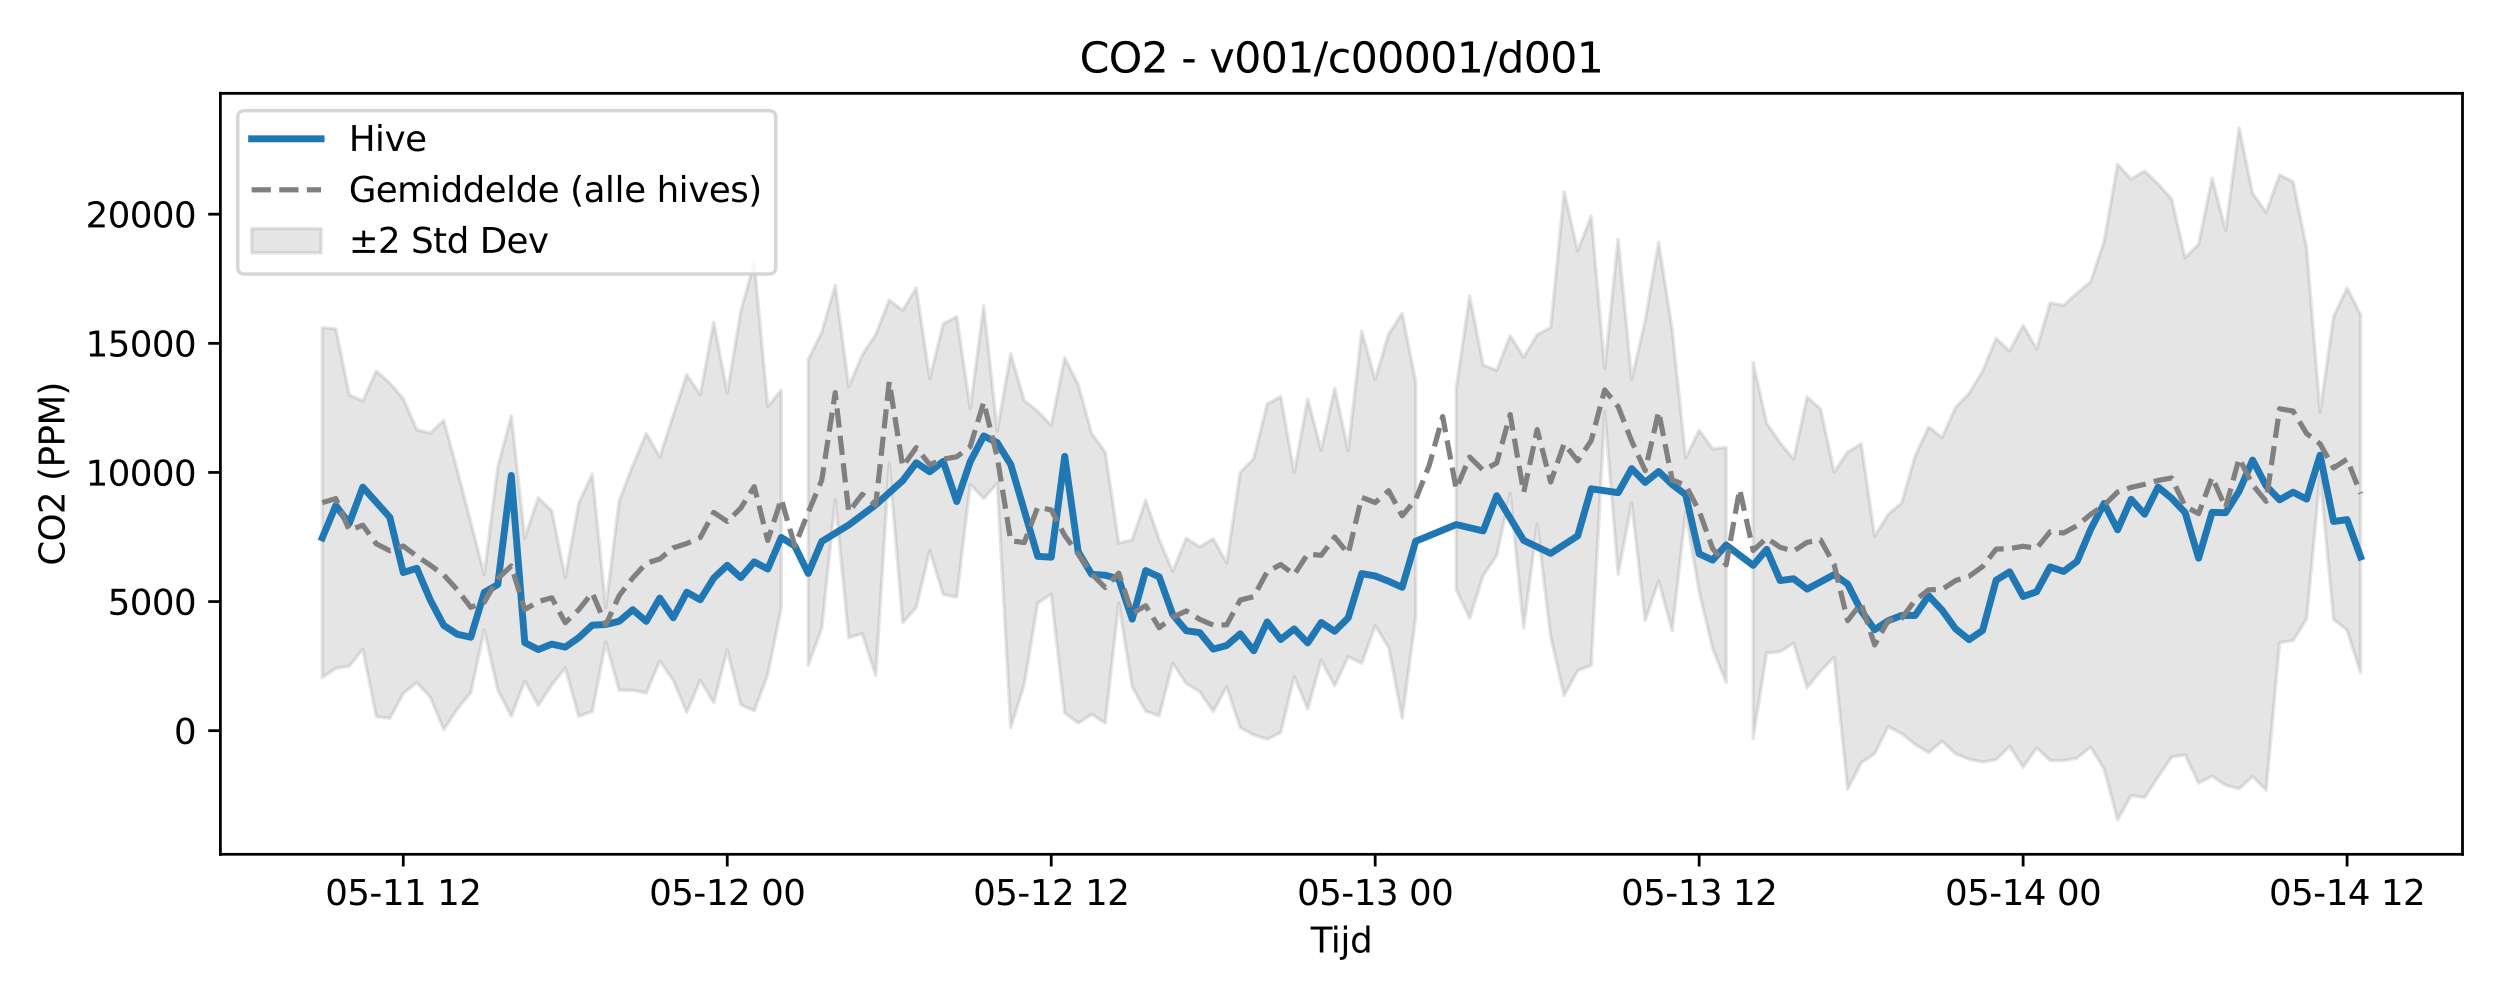 <?xml version="1.0" encoding="utf-8" standalone="no"?>
<!DOCTYPE svg PUBLIC "-//W3C//DTD SVG 1.1//EN"
  "http://www.w3.org/Graphics/SVG/1.1/DTD/svg11.dtd">
<svg xmlns:xlink="http://www.w3.org/1999/xlink" width="720pt" height="288pt" viewBox="0 0 720 288" xmlns="http://www.w3.org/2000/svg" version="1.1">
 <defs>
  <style type="text/css">*{stroke-linejoin: round; stroke-linecap: butt}</style>
 </defs>
 <g id="figure_1">
  <g id="patch_1">
   <path d="M 0 288 
L 720 288 
L 720 0 
L 0 0 
z
" style="fill: #ffffff"/>
  </g>
  <g id="axes_1">
   <g id="patch_2">
    <path d="M 63.47 246.04 
L 709.2 246.04 
L 709.2 26.88 
L 63.47 26.88 
z
" style="fill: #ffffff"/>
   </g>
   <g id="FillBetweenPolyCollection_1">
    <path d="M 92.821 94.398 
L 92.821 195.124 
L 96.709 192.485 
L 100.597 191.838 
L 104.484 187.003 
L 108.372 206.386 
L 112.259 206.867 
L 116.147 199.708 
L 120.035 196.599 
L 123.922 200.823 
L 127.81 210.127 
L 131.697 204.226 
L 135.585 199.447 
L 139.473 181.425 
L 143.36 198.705 
L 147.248 206.249 
L 151.135 196.136 
L 155.023 203.177 
L 158.911 197.239 
L 162.798 192.369 
L 166.686 206.307 
L 170.573 204.865 
L 174.461 184.966 
L 178.349 198.825 
L 182.236 198.812 
L 186.124 199.604 
L 190.011 190.355 
L 193.899 195.928 
L 197.787 205.163 
L 201.674 195.886 
L 205.562 202.408 
L 209.449 187.176 
L 213.337 202.953 
L 217.224 204.689 
L 221.112 194.249 
L 225 175.053 
L 225 112.385 
L 225 112.385 
L 221.112 117.046 
L 217.224 75.631 
L 213.337 89.705 
L 209.449 113.163 
L 205.562 92.765 
L 201.674 113.697 
L 197.787 107.913 
L 193.899 119.629 
L 190.011 131.598 
L 186.124 124.802 
L 182.236 134.067 
L 178.349 144.178 
L 174.461 174.982 
L 170.573 136.567 
L 166.686 144.871 
L 162.798 166.318 
L 158.911 147.085 
L 155.023 143.345 
L 151.135 154.961 
L 147.248 119.763 
L 143.36 134.586 
L 139.473 165.44 
L 135.585 150.379 
L 131.697 135.476 
L 127.81 121.095 
L 123.922 124.705 
L 120.035 123.759 
L 116.147 114.822 
L 112.259 110.321 
L 108.372 106.871 
L 104.484 115.493 
L 100.597 113.694 
L 96.709 94.701 
L 92.821 94.398 
z
" clip-path="url(#p8b71bc2305)" style="fill: #808080; fill-opacity: 0.2; stroke: #808080; stroke-opacity: 0.2"/>
    <path d="M 232.775 103.587 
L 232.775 191.597 
L 236.662 180.949 
L 240.55 143.983 
L 244.438 183.636 
L 248.325 182.509 
L 252.213 194.504 
L 256.1 133.408 
L 259.988 179.35 
L 263.876 174.935 
L 267.763 158.577 
L 271.651 171.244 
L 275.538 171.903 
L 279.426 139.53 
L 283.314 143.565 
L 287.201 139.207 
L 291.089 209.553 
L 294.976 197.178 
L 298.864 173.716 
L 302.752 171.153 
L 306.639 205.38 
L 310.527 208.232 
L 314.414 205.759 
L 318.302 208.24 
L 322.19 173.635 
L 326.077 197.842 
L 329.965 204.802 
L 333.852 206.156 
L 337.74 190.996 
L 341.628 196.858 
L 345.515 199.207 
L 349.403 204.896 
L 353.29 197.784 
L 357.178 209.589 
L 361.066 211.627 
L 364.953 212.917 
L 368.841 210.981 
L 372.728 194.869 
L 376.616 204.198 
L 380.504 190.209 
L 384.391 197.51 
L 388.279 189.126 
L 392.166 191.036 
L 396.054 180.204 
L 399.942 186.49 
L 403.829 206.837 
L 407.717 177.82 
L 407.717 109.927 
L 407.717 109.927 
L 403.829 90.245 
L 399.942 96.182 
L 396.054 109.248 
L 392.166 95.427 
L 388.279 129.789 
L 384.391 111.838 
L 380.504 129.656 
L 376.616 114.921 
L 372.728 136.124 
L 368.841 114.187 
L 364.953 116.368 
L 361.066 132.048 
L 357.178 136.055 
L 353.29 162.131 
L 349.403 155.163 
L 345.515 157.53 
L 341.628 155.027 
L 337.74 164.528 
L 333.852 155.414 
L 329.965 144.082 
L 326.077 155.44 
L 322.19 156.465 
L 318.302 130.161 
L 314.414 124.88 
L 310.527 110.797 
L 306.639 103.056 
L 302.752 122.542 
L 298.864 118.422 
L 294.976 115.365 
L 291.089 101.904 
L 287.201 124.103 
L 283.314 88.108 
L 279.426 117.656 
L 275.538 91.202 
L 271.651 93.223 
L 267.763 109.048 
L 263.876 82.902 
L 259.988 89.348 
L 256.1 86.447 
L 252.213 96.32 
L 248.325 102.223 
L 244.438 111.333 
L 240.55 82.209 
L 236.662 95.669 
L 232.775 103.587 
z
" clip-path="url(#p8b71bc2305)" style="fill: #808080; fill-opacity: 0.2; stroke: #808080; stroke-opacity: 0.2"/>
    <path d="M 419.38 111.864 
L 419.38 169.806 
L 423.267 178.027 
L 427.155 165.744 
L 431.042 160.019 
L 434.93 142.09 
L 438.818 180.859 
L 442.705 151.033 
L 446.593 183.332 
L 450.48 200.302 
L 454.368 193.161 
L 458.256 191.623 
L 462.143 118.525 
L 466.031 165.359 
L 469.918 144.841 
L 473.806 178.668 
L 477.694 167.303 
L 481.581 181.635 
L 485.469 147.537 
L 489.356 170.407 
L 493.244 186.733 
L 497.132 196.527 
L 497.132 128.851 
L 497.132 128.851 
L 493.244 129.265 
L 489.356 123.931 
L 485.469 131.878 
L 481.581 94.839 
L 477.694 69.819 
L 473.806 92.356 
L 469.918 109.223 
L 466.031 68.884 
L 462.143 106.072 
L 458.256 62.228 
L 454.368 72.271 
L 450.48 55.215 
L 446.593 94.325 
L 442.705 96.415 
L 438.818 102.827 
L 434.93 96.689 
L 431.042 106.677 
L 427.155 105.142 
L 423.267 85.199 
L 419.38 111.864 
z
" clip-path="url(#p8b71bc2305)" style="fill: #808080; fill-opacity: 0.2; stroke: #808080; stroke-opacity: 0.2"/>
    <path d="M 504.907 104.383 
L 504.907 212.656 
L 508.794 188.049 
L 512.682 187.685 
L 516.57 185.217 
L 520.457 198.044 
L 524.345 193.235 
L 528.232 189.282 
L 532.12 227.266 
L 536.008 219.684 
L 539.895 217.076 
L 543.783 209.292 
L 547.67 211.278 
L 551.558 214.384 
L 555.446 216.736 
L 559.333 213.487 
L 563.221 217.083 
L 567.108 218.66 
L 570.996 219.46 
L 574.883 218.814 
L 578.771 214.939 
L 582.659 220.939 
L 586.546 215.352 
L 590.434 219.013 
L 594.321 219.059 
L 598.209 218.35 
L 602.097 215.161 
L 605.984 221.475 
L 609.872 236.078 
L 613.759 229.133 
L 617.647 229.706 
L 621.535 223.742 
L 625.422 218.043 
L 629.31 217.397 
L 633.197 225.526 
L 637.085 223.517 
L 640.973 226.12 
L 644.86 227.158 
L 648.748 223.594 
L 652.635 227.576 
L 656.523 185.09 
L 660.411 184.467 
L 664.298 178.293 
L 668.186 137.012 
L 672.073 178.361 
L 675.961 181.509 
L 679.849 193.728 
L 679.849 90.585 
L 679.849 90.585 
L 675.961 82.959 
L 672.073 91.192 
L 668.186 118.678 
L 664.298 71.406 
L 660.411 52.335 
L 656.523 50.377 
L 652.635 61.164 
L 648.748 55.64 
L 644.86 36.842 
L 640.973 66.322 
L 637.085 51.34 
L 633.197 70.344 
L 629.31 74.234 
L 625.422 57.268 
L 621.535 52.98 
L 617.647 49.263 
L 613.759 51.594 
L 609.872 47.324 
L 605.984 69.548 
L 602.097 81.141 
L 598.209 84.409 
L 594.321 87.928 
L 590.434 87.264 
L 586.546 100.49 
L 582.659 93.708 
L 578.771 101.071 
L 574.883 97.478 
L 570.996 106.847 
L 567.108 113.264 
L 563.221 117.311 
L 559.333 125.979 
L 555.446 122.998 
L 551.558 131.345 
L 547.67 144.875 
L 543.783 148.188 
L 539.895 154.405 
L 536.008 127.802 
L 532.12 130.206 
L 528.232 135.933 
L 524.345 117.795 
L 520.457 114.318 
L 516.57 132.203 
L 512.682 127.566 
L 508.794 121.874 
L 504.907 104.383 
z
" clip-path="url(#p8b71bc2305)" style="fill: #808080; fill-opacity: 0.2; stroke: #808080; stroke-opacity: 0.2"/>
   </g>
   <g id="matplotlib.axis_1">
    <g id="xtick_1">
     <g id="line2d_1">
      <defs>
       <path id="mce73923417" d="M 0 0 
L 0 3.5 
" style="stroke: #000000; stroke-width: 0.8"/>
      </defs>
      <g>
       <use xlink:href="#mce73923417" x="116.147" y="246.04" style="stroke: #000000; stroke-width: 0.8"/>
      </g>
     </g>
     <g id="text_1">
      <!-- 05-11 12 -->
      <g transform="translate(93.666 260.638) scale(0.1 -0.1)">
       <defs>
        <path id="DejaVuSans-30" d="M 2034 4250 
Q 1547 4250 1301 3770 
Q 1056 3291 1056 2328 
Q 1056 1369 1301 889 
Q 1547 409 2034 409 
Q 2525 409 2770 889 
Q 3016 1369 3016 2328 
Q 3016 3291 2770 3770 
Q 2525 4250 2034 4250 
z
M 2034 4750 
Q 2819 4750 3233 4129 
Q 3647 3509 3647 2328 
Q 3647 1150 3233 529 
Q 2819 -91 2034 -91 
Q 1250 -91 836 529 
Q 422 1150 422 2328 
Q 422 3509 836 4129 
Q 1250 4750 2034 4750 
z
" transform="scale(0.016)"/>
        <path id="DejaVuSans-35" d="M 691 4666 
L 3169 4666 
L 3169 4134 
L 1269 4134 
L 1269 2991 
Q 1406 3038 1543 3061 
Q 1681 3084 1819 3084 
Q 2600 3084 3056 2656 
Q 3513 2228 3513 1497 
Q 3513 744 3044 326 
Q 2575 -91 1722 -91 
Q 1428 -91 1123 -41 
Q 819 9 494 109 
L 494 744 
Q 775 591 1075 516 
Q 1375 441 1709 441 
Q 2250 441 2565 725 
Q 2881 1009 2881 1497 
Q 2881 1984 2565 2268 
Q 2250 2553 1709 2553 
Q 1456 2553 1204 2497 
Q 953 2441 691 2322 
L 691 4666 
z
" transform="scale(0.016)"/>
        <path id="DejaVuSans-2d" d="M 313 2009 
L 1997 2009 
L 1997 1497 
L 313 1497 
L 313 2009 
z
" transform="scale(0.016)"/>
        <path id="DejaVuSans-31" d="M 794 531 
L 1825 531 
L 1825 4091 
L 703 3866 
L 703 4441 
L 1819 4666 
L 2450 4666 
L 2450 531 
L 3481 531 
L 3481 0 
L 794 0 
L 794 531 
z
" transform="scale(0.016)"/>
        <path id="DejaVuSans-20" transform="scale(0.016)"/>
        <path id="DejaVuSans-32" d="M 1228 531 
L 3431 531 
L 3431 0 
L 469 0 
L 469 531 
Q 828 903 1448 1529 
Q 2069 2156 2228 2338 
Q 2531 2678 2651 2914 
Q 2772 3150 2772 3378 
Q 2772 3750 2511 3984 
Q 2250 4219 1831 4219 
Q 1534 4219 1204 4116 
Q 875 4013 500 3803 
L 500 4441 
Q 881 4594 1212 4672 
Q 1544 4750 1819 4750 
Q 2544 4750 2975 4387 
Q 3406 4025 3406 3419 
Q 3406 3131 3298 2873 
Q 3191 2616 2906 2266 
Q 2828 2175 2409 1742 
Q 1991 1309 1228 531 
z
" transform="scale(0.016)"/>
       </defs>
       <use xlink:href="#DejaVuSans-30"/>
       <use xlink:href="#DejaVuSans-35" transform="translate(63.623 0)"/>
       <use xlink:href="#DejaVuSans-2d" transform="translate(127.246 0)"/>
       <use xlink:href="#DejaVuSans-31" transform="translate(163.33 0)"/>
       <use xlink:href="#DejaVuSans-31" transform="translate(226.953 0)"/>
       <use xlink:href="#DejaVuSans-20" transform="translate(290.576 0)"/>
       <use xlink:href="#DejaVuSans-31" transform="translate(322.363 0)"/>
       <use xlink:href="#DejaVuSans-32" transform="translate(385.986 0)"/>
      </g>
     </g>
    </g>
    <g id="xtick_2">
     <g id="line2d_2">
      <g>
       <use xlink:href="#mce73923417" x="209.449" y="246.04" style="stroke: #000000; stroke-width: 0.8"/>
      </g>
     </g>
     <g id="text_2">
      <!-- 05-12 00 -->
      <g transform="translate(186.969 260.638) scale(0.1 -0.1)">
       <use xlink:href="#DejaVuSans-30"/>
       <use xlink:href="#DejaVuSans-35" transform="translate(63.623 0)"/>
       <use xlink:href="#DejaVuSans-2d" transform="translate(127.246 0)"/>
       <use xlink:href="#DejaVuSans-31" transform="translate(163.33 0)"/>
       <use xlink:href="#DejaVuSans-32" transform="translate(226.953 0)"/>
       <use xlink:href="#DejaVuSans-20" transform="translate(290.576 0)"/>
       <use xlink:href="#DejaVuSans-30" transform="translate(322.363 0)"/>
       <use xlink:href="#DejaVuSans-30" transform="translate(385.986 0)"/>
      </g>
     </g>
    </g>
    <g id="xtick_3">
     <g id="line2d_3">
      <g>
       <use xlink:href="#mce73923417" x="302.752" y="246.04" style="stroke: #000000; stroke-width: 0.8"/>
      </g>
     </g>
     <g id="text_3">
      <!-- 05-12 12 -->
      <g transform="translate(280.271 260.638) scale(0.1 -0.1)">
       <use xlink:href="#DejaVuSans-30"/>
       <use xlink:href="#DejaVuSans-35" transform="translate(63.623 0)"/>
       <use xlink:href="#DejaVuSans-2d" transform="translate(127.246 0)"/>
       <use xlink:href="#DejaVuSans-31" transform="translate(163.33 0)"/>
       <use xlink:href="#DejaVuSans-32" transform="translate(226.953 0)"/>
       <use xlink:href="#DejaVuSans-20" transform="translate(290.576 0)"/>
       <use xlink:href="#DejaVuSans-31" transform="translate(322.363 0)"/>
       <use xlink:href="#DejaVuSans-32" transform="translate(385.986 0)"/>
      </g>
     </g>
    </g>
    <g id="xtick_4">
     <g id="line2d_4">
      <g>
       <use xlink:href="#mce73923417" x="396.054" y="246.04" style="stroke: #000000; stroke-width: 0.8"/>
      </g>
     </g>
     <g id="text_4">
      <!-- 05-13 00 -->
      <g transform="translate(373.574 260.638) scale(0.1 -0.1)">
       <defs>
        <path id="DejaVuSans-33" d="M 2597 2516 
Q 3050 2419 3304 2112 
Q 3559 1806 3559 1356 
Q 3559 666 3084 287 
Q 2609 -91 1734 -91 
Q 1441 -91 1130 -33 
Q 819 25 488 141 
L 488 750 
Q 750 597 1062 519 
Q 1375 441 1716 441 
Q 2309 441 2620 675 
Q 2931 909 2931 1356 
Q 2931 1769 2642 2001 
Q 2353 2234 1838 2234 
L 1294 2234 
L 1294 2753 
L 1863 2753 
Q 2328 2753 2575 2939 
Q 2822 3125 2822 3475 
Q 2822 3834 2567 4026 
Q 2313 4219 1838 4219 
Q 1578 4219 1281 4162 
Q 984 4106 628 3988 
L 628 4550 
Q 988 4650 1302 4700 
Q 1616 4750 1894 4750 
Q 2613 4750 3031 4423 
Q 3450 4097 3450 3541 
Q 3450 3153 3228 2886 
Q 3006 2619 2597 2516 
z
" transform="scale(0.016)"/>
       </defs>
       <use xlink:href="#DejaVuSans-30"/>
       <use xlink:href="#DejaVuSans-35" transform="translate(63.623 0)"/>
       <use xlink:href="#DejaVuSans-2d" transform="translate(127.246 0)"/>
       <use xlink:href="#DejaVuSans-31" transform="translate(163.33 0)"/>
       <use xlink:href="#DejaVuSans-33" transform="translate(226.953 0)"/>
       <use xlink:href="#DejaVuSans-20" transform="translate(290.576 0)"/>
       <use xlink:href="#DejaVuSans-30" transform="translate(322.363 0)"/>
       <use xlink:href="#DejaVuSans-30" transform="translate(385.986 0)"/>
      </g>
     </g>
    </g>
    <g id="xtick_5">
     <g id="line2d_5">
      <g>
       <use xlink:href="#mce73923417" x="489.356" y="246.04" style="stroke: #000000; stroke-width: 0.8"/>
      </g>
     </g>
     <g id="text_5">
      <!-- 05-13 12 -->
      <g transform="translate(466.876 260.638) scale(0.1 -0.1)">
       <use xlink:href="#DejaVuSans-30"/>
       <use xlink:href="#DejaVuSans-35" transform="translate(63.623 0)"/>
       <use xlink:href="#DejaVuSans-2d" transform="translate(127.246 0)"/>
       <use xlink:href="#DejaVuSans-31" transform="translate(163.33 0)"/>
       <use xlink:href="#DejaVuSans-33" transform="translate(226.953 0)"/>
       <use xlink:href="#DejaVuSans-20" transform="translate(290.576 0)"/>
       <use xlink:href="#DejaVuSans-31" transform="translate(322.363 0)"/>
       <use xlink:href="#DejaVuSans-32" transform="translate(385.986 0)"/>
      </g>
     </g>
    </g>
    <g id="xtick_6">
     <g id="line2d_6">
      <g>
       <use xlink:href="#mce73923417" x="582.659" y="246.04" style="stroke: #000000; stroke-width: 0.8"/>
      </g>
     </g>
     <g id="text_6">
      <!-- 05-14 00 -->
      <g transform="translate(560.178 260.638) scale(0.1 -0.1)">
       <defs>
        <path id="DejaVuSans-34" d="M 2419 4116 
L 825 1625 
L 2419 1625 
L 2419 4116 
z
M 2253 4666 
L 3047 4666 
L 3047 1625 
L 3713 1625 
L 3713 1100 
L 3047 1100 
L 3047 0 
L 2419 0 
L 2419 1100 
L 313 1100 
L 313 1709 
L 2253 4666 
z
" transform="scale(0.016)"/>
       </defs>
       <use xlink:href="#DejaVuSans-30"/>
       <use xlink:href="#DejaVuSans-35" transform="translate(63.623 0)"/>
       <use xlink:href="#DejaVuSans-2d" transform="translate(127.246 0)"/>
       <use xlink:href="#DejaVuSans-31" transform="translate(163.33 0)"/>
       <use xlink:href="#DejaVuSans-34" transform="translate(226.953 0)"/>
       <use xlink:href="#DejaVuSans-20" transform="translate(290.576 0)"/>
       <use xlink:href="#DejaVuSans-30" transform="translate(322.363 0)"/>
       <use xlink:href="#DejaVuSans-30" transform="translate(385.986 0)"/>
      </g>
     </g>
    </g>
    <g id="xtick_7">
     <g id="line2d_7">
      <g>
       <use xlink:href="#mce73923417" x="675.961" y="246.04" style="stroke: #000000; stroke-width: 0.8"/>
      </g>
     </g>
     <g id="text_7">
      <!-- 05-14 12 -->
      <g transform="translate(653.481 260.638) scale(0.1 -0.1)">
       <use xlink:href="#DejaVuSans-30"/>
       <use xlink:href="#DejaVuSans-35" transform="translate(63.623 0)"/>
       <use xlink:href="#DejaVuSans-2d" transform="translate(127.246 0)"/>
       <use xlink:href="#DejaVuSans-31" transform="translate(163.33 0)"/>
       <use xlink:href="#DejaVuSans-34" transform="translate(226.953 0)"/>
       <use xlink:href="#DejaVuSans-20" transform="translate(290.576 0)"/>
       <use xlink:href="#DejaVuSans-31" transform="translate(322.363 0)"/>
       <use xlink:href="#DejaVuSans-32" transform="translate(385.986 0)"/>
      </g>
     </g>
    </g>
    <g id="text_8">
     <!-- Tijd -->
     <g transform="translate(377.485 274.317) scale(0.1 -0.1)">
      <defs>
       <path id="DejaVuSans-54" d="M -19 4666 
L 3928 4666 
L 3928 4134 
L 2272 4134 
L 2272 0 
L 1638 0 
L 1638 4134 
L -19 4134 
L -19 4666 
z
" transform="scale(0.016)"/>
       <path id="DejaVuSans-69" d="M 603 3500 
L 1178 3500 
L 1178 0 
L 603 0 
L 603 3500 
z
M 603 4863 
L 1178 4863 
L 1178 4134 
L 603 4134 
L 603 4863 
z
" transform="scale(0.016)"/>
       <path id="DejaVuSans-6a" d="M 603 3500 
L 1178 3500 
L 1178 -63 
Q 1178 -731 923 -1031 
Q 669 -1331 103 -1331 
L -116 -1331 
L -116 -844 
L 38 -844 
Q 366 -844 484 -692 
Q 603 -541 603 -63 
L 603 3500 
z
M 603 4863 
L 1178 4863 
L 1178 4134 
L 603 4134 
L 603 4863 
z
" transform="scale(0.016)"/>
       <path id="DejaVuSans-64" d="M 2906 2969 
L 2906 4863 
L 3481 4863 
L 3481 0 
L 2906 0 
L 2906 525 
Q 2725 213 2448 61 
Q 2172 -91 1784 -91 
Q 1150 -91 751 415 
Q 353 922 353 1747 
Q 353 2572 751 3078 
Q 1150 3584 1784 3584 
Q 2172 3584 2448 3432 
Q 2725 3281 2906 2969 
z
M 947 1747 
Q 947 1113 1208 752 
Q 1469 391 1925 391 
Q 2381 391 2643 752 
Q 2906 1113 2906 1747 
Q 2906 2381 2643 2742 
Q 2381 3103 1925 3103 
Q 1469 3103 1208 2742 
Q 947 2381 947 1747 
z
" transform="scale(0.016)"/>
      </defs>
      <use xlink:href="#DejaVuSans-54"/>
      <use xlink:href="#DejaVuSans-69" transform="translate(57.959 0)"/>
      <use xlink:href="#DejaVuSans-6a" transform="translate(85.742 0)"/>
      <use xlink:href="#DejaVuSans-64" transform="translate(113.525 0)"/>
     </g>
    </g>
   </g>
   <g id="matplotlib.axis_2">
    <g id="ytick_1">
     <g id="line2d_8">
      <defs>
       <path id="m2d0fb4813a" d="M 0 0 
L -3.5 0 
" style="stroke: #000000; stroke-width: 0.8"/>
      </defs>
      <g>
       <use xlink:href="#m2d0fb4813a" x="63.47" y="210.438" style="stroke: #000000; stroke-width: 0.8"/>
      </g>
     </g>
     <g id="text_9">
      <!-- 0 -->
      <g transform="translate(50.108 214.237) scale(0.1 -0.1)">
       <use xlink:href="#DejaVuSans-30"/>
      </g>
     </g>
    </g>
    <g id="ytick_2">
     <g id="line2d_9">
      <g>
       <use xlink:href="#m2d0fb4813a" x="63.47" y="173.25" style="stroke: #000000; stroke-width: 0.8"/>
      </g>
     </g>
     <g id="text_10">
      <!-- 5000 -->
      <g transform="translate(31.02 177.049) scale(0.1 -0.1)">
       <use xlink:href="#DejaVuSans-35"/>
       <use xlink:href="#DejaVuSans-30" transform="translate(63.623 0)"/>
       <use xlink:href="#DejaVuSans-30" transform="translate(127.246 0)"/>
       <use xlink:href="#DejaVuSans-30" transform="translate(190.869 0)"/>
      </g>
     </g>
    </g>
    <g id="ytick_3">
     <g id="line2d_10">
      <g>
       <use xlink:href="#m2d0fb4813a" x="63.47" y="136.062" style="stroke: #000000; stroke-width: 0.8"/>
      </g>
     </g>
     <g id="text_11">
      <!-- 10000 -->
      <g transform="translate(24.657 139.861) scale(0.1 -0.1)">
       <use xlink:href="#DejaVuSans-31"/>
       <use xlink:href="#DejaVuSans-30" transform="translate(63.623 0)"/>
       <use xlink:href="#DejaVuSans-30" transform="translate(127.246 0)"/>
       <use xlink:href="#DejaVuSans-30" transform="translate(190.869 0)"/>
       <use xlink:href="#DejaVuSans-30" transform="translate(254.492 0)"/>
      </g>
     </g>
    </g>
    <g id="ytick_4">
     <g id="line2d_11">
      <g>
       <use xlink:href="#m2d0fb4813a" x="63.47" y="98.874" style="stroke: #000000; stroke-width: 0.8"/>
      </g>
     </g>
     <g id="text_12">
      <!-- 15000 -->
      <g transform="translate(24.657 102.673) scale(0.1 -0.1)">
       <use xlink:href="#DejaVuSans-31"/>
       <use xlink:href="#DejaVuSans-35" transform="translate(63.623 0)"/>
       <use xlink:href="#DejaVuSans-30" transform="translate(127.246 0)"/>
       <use xlink:href="#DejaVuSans-30" transform="translate(190.869 0)"/>
       <use xlink:href="#DejaVuSans-30" transform="translate(254.492 0)"/>
      </g>
     </g>
    </g>
    <g id="ytick_5">
     <g id="line2d_12">
      <g>
       <use xlink:href="#m2d0fb4813a" x="63.47" y="61.686" style="stroke: #000000; stroke-width: 0.8"/>
      </g>
     </g>
     <g id="text_13">
      <!-- 20000 -->
      <g transform="translate(24.657 65.485) scale(0.1 -0.1)">
       <use xlink:href="#DejaVuSans-32"/>
       <use xlink:href="#DejaVuSans-30" transform="translate(63.623 0)"/>
       <use xlink:href="#DejaVuSans-30" transform="translate(127.246 0)"/>
       <use xlink:href="#DejaVuSans-30" transform="translate(190.869 0)"/>
       <use xlink:href="#DejaVuSans-30" transform="translate(254.492 0)"/>
      </g>
     </g>
    </g>
    <g id="text_14">
     <!-- CO2 (PPM) -->
     <g transform="translate(18.578 162.903) rotate(-90) scale(0.1 -0.1)">
      <defs>
       <path id="DejaVuSans-43" d="M 4122 4306 
L 4122 3641 
Q 3803 3938 3442 4084 
Q 3081 4231 2675 4231 
Q 1875 4231 1450 3742 
Q 1025 3253 1025 2328 
Q 1025 1406 1450 917 
Q 1875 428 2675 428 
Q 3081 428 3442 575 
Q 3803 722 4122 1019 
L 4122 359 
Q 3791 134 3420 21 
Q 3050 -91 2638 -91 
Q 1578 -91 968 557 
Q 359 1206 359 2328 
Q 359 3453 968 4101 
Q 1578 4750 2638 4750 
Q 3056 4750 3426 4639 
Q 3797 4528 4122 4306 
z
" transform="scale(0.016)"/>
       <path id="DejaVuSans-4f" d="M 2522 4238 
Q 1834 4238 1429 3725 
Q 1025 3213 1025 2328 
Q 1025 1447 1429 934 
Q 1834 422 2522 422 
Q 3209 422 3611 934 
Q 4013 1447 4013 2328 
Q 4013 3213 3611 3725 
Q 3209 4238 2522 4238 
z
M 2522 4750 
Q 3503 4750 4090 4092 
Q 4678 3434 4678 2328 
Q 4678 1225 4090 567 
Q 3503 -91 2522 -91 
Q 1538 -91 948 565 
Q 359 1222 359 2328 
Q 359 3434 948 4092 
Q 1538 4750 2522 4750 
z
" transform="scale(0.016)"/>
       <path id="DejaVuSans-28" d="M 1984 4856 
Q 1566 4138 1362 3434 
Q 1159 2731 1159 2009 
Q 1159 1288 1364 580 
Q 1569 -128 1984 -844 
L 1484 -844 
Q 1016 -109 783 600 
Q 550 1309 550 2009 
Q 550 2706 781 3412 
Q 1013 4119 1484 4856 
L 1984 4856 
z
" transform="scale(0.016)"/>
       <path id="DejaVuSans-50" d="M 1259 4147 
L 1259 2394 
L 2053 2394 
Q 2494 2394 2734 2622 
Q 2975 2850 2975 3272 
Q 2975 3691 2734 3919 
Q 2494 4147 2053 4147 
L 1259 4147 
z
M 628 4666 
L 2053 4666 
Q 2838 4666 3239 4311 
Q 3641 3956 3641 3272 
Q 3641 2581 3239 2228 
Q 2838 1875 2053 1875 
L 1259 1875 
L 1259 0 
L 628 0 
L 628 4666 
z
" transform="scale(0.016)"/>
       <path id="DejaVuSans-4d" d="M 628 4666 
L 1569 4666 
L 2759 1491 
L 3956 4666 
L 4897 4666 
L 4897 0 
L 4281 0 
L 4281 4097 
L 3078 897 
L 2444 897 
L 1241 4097 
L 1241 0 
L 628 0 
L 628 4666 
z
" transform="scale(0.016)"/>
       <path id="DejaVuSans-29" d="M 513 4856 
L 1013 4856 
Q 1481 4119 1714 3412 
Q 1947 2706 1947 2009 
Q 1947 1309 1714 600 
Q 1481 -109 1013 -844 
L 513 -844 
Q 928 -128 1133 580 
Q 1338 1288 1338 2009 
Q 1338 2731 1133 3434 
Q 928 4138 513 4856 
z
" transform="scale(0.016)"/>
      </defs>
      <use xlink:href="#DejaVuSans-43"/>
      <use xlink:href="#DejaVuSans-4f" transform="translate(69.824 0)"/>
      <use xlink:href="#DejaVuSans-32" transform="translate(148.535 0)"/>
      <use xlink:href="#DejaVuSans-20" transform="translate(212.158 0)"/>
      <use xlink:href="#DejaVuSans-28" transform="translate(243.945 0)"/>
      <use xlink:href="#DejaVuSans-50" transform="translate(282.959 0)"/>
      <use xlink:href="#DejaVuSans-50" transform="translate(343.262 0)"/>
      <use xlink:href="#DejaVuSans-4d" transform="translate(403.564 0)"/>
      <use xlink:href="#DejaVuSans-29" transform="translate(489.844 0)"/>
     </g>
    </g>
   </g>
   <g id="line2d_13">
    <path d="M 92.821 154.894 
L 96.709 145.609 
L 100.597 150.721 
L 104.484 140.301 
L 112.259 148.973 
L 116.147 164.892 
L 120.035 163.67 
L 123.922 172.816 
L 127.81 180.129 
L 131.697 182.669 
L 135.585 183.521 
L 139.473 170.607 
L 143.36 168.345 
L 147.248 136.939 
L 151.135 185.075 
L 155.023 187.069 
L 158.911 185.503 
L 162.798 186.365 
L 166.686 183.636 
L 170.573 180.038 
L 174.461 179.862 
L 178.349 178.917 
L 182.236 175.595 
L 186.124 178.942 
L 190.011 172.253 
L 193.899 177.913 
L 197.787 170.56 
L 201.674 172.722 
L 205.562 166.486 
L 209.449 162.797 
L 213.337 166.345 
L 217.224 161.811 
L 221.112 163.883 
L 225 154.797 
L 228.887 157.222 
L 232.775 165.146 
L 236.662 155.954 
L 244.438 151.19 
L 252.213 145.388 
L 259.988 138.419 
L 263.876 133.273 
L 267.763 135.872 
L 271.651 132.882 
L 275.538 144.429 
L 279.426 132.957 
L 283.314 125.552 
L 287.201 127.471 
L 291.089 133.764 
L 298.864 160.234 
L 302.752 160.464 
L 306.639 131.432 
L 310.527 158.966 
L 314.414 165.418 
L 318.302 165.648 
L 322.19 166.753 
L 326.077 178.315 
L 329.965 164.328 
L 333.852 166.139 
L 337.74 177.002 
L 341.628 181.643 
L 345.515 182.19 
L 349.403 186.945 
L 353.29 185.906 
L 357.178 182.534 
L 361.066 187.408 
L 364.953 179.108 
L 368.841 184.178 
L 372.728 181.136 
L 376.616 185.157 
L 380.504 179.272 
L 384.391 181.813 
L 388.279 177.933 
L 392.166 165.187 
L 396.054 165.884 
L 399.942 167.401 
L 403.829 169.152 
L 407.717 155.875 
L 419.38 151.078 
L 427.155 152.9 
L 431.042 142.778 
L 438.818 155.637 
L 446.593 159.371 
L 454.368 154.336 
L 458.256 140.773 
L 466.031 141.885 
L 469.918 134.961 
L 473.806 138.94 
L 477.694 135.794 
L 481.581 139.524 
L 485.469 142.475 
L 489.356 159.509 
L 493.244 161.305 
L 497.132 156.961 
L 504.907 162.82 
L 508.794 158.231 
L 512.682 167.193 
L 516.57 166.69 
L 520.457 169.665 
L 528.232 165.49 
L 532.12 168.209 
L 536.008 175.885 
L 539.895 181.349 
L 543.783 178.768 
L 547.67 177.249 
L 551.558 177.244 
L 555.446 171.576 
L 559.333 175.736 
L 563.221 181.121 
L 567.108 184.225 
L 570.996 181.548 
L 574.883 167.101 
L 578.771 164.684 
L 582.659 171.797 
L 586.546 170.418 
L 590.434 163.298 
L 594.321 164.572 
L 598.209 161.672 
L 602.097 152.481 
L 605.984 144.987 
L 609.872 152.583 
L 613.759 143.809 
L 617.647 148.096 
L 621.535 140.276 
L 625.422 143.494 
L 629.31 147.617 
L 633.197 160.747 
L 637.085 147.555 
L 640.973 147.672 
L 644.86 141.484 
L 648.748 132.512 
L 652.635 139.909 
L 656.523 143.948 
L 660.411 141.759 
L 664.298 143.745 
L 668.186 131.086 
L 672.073 150.186 
L 675.961 149.655 
L 679.849 160.39 
L 679.849 160.39 
" clip-path="url(#p8b71bc2305)" style="fill: none; stroke: #1f77b4; stroke-width: 2; stroke-linecap: square"/>
   </g>
   <g id="line2d_14">
    <path d="M 92.821 144.761 
L 96.709 143.593 
L 100.597 152.766 
L 104.484 151.248 
L 108.372 156.628 
L 112.259 158.594 
L 116.147 157.265 
L 120.035 160.179 
L 123.922 162.764 
L 127.81 165.611 
L 131.697 169.851 
L 135.585 174.913 
L 139.473 173.433 
L 143.36 166.645 
L 147.248 163.006 
L 151.135 175.549 
L 155.023 173.261 
L 158.911 172.162 
L 162.798 179.344 
L 166.686 175.589 
L 170.573 170.716 
L 174.461 179.974 
L 178.349 171.501 
L 182.236 166.44 
L 186.124 162.203 
L 190.011 160.976 
L 193.899 157.779 
L 197.787 156.538 
L 201.674 154.791 
L 205.562 147.587 
L 209.449 150.17 
L 213.337 146.329 
L 217.224 140.16 
L 221.112 155.647 
L 225 143.719 
L 228.887 157.222 
L 232.775 147.592 
L 236.662 138.309 
L 240.55 113.096 
L 244.438 147.484 
L 248.325 142.366 
L 252.213 145.412 
L 256.1 109.927 
L 259.988 134.349 
L 263.876 128.919 
L 267.763 133.813 
L 271.651 132.233 
L 275.538 131.553 
L 279.426 128.593 
L 283.314 115.836 
L 287.201 131.655 
L 291.089 155.729 
L 294.976 156.272 
L 298.864 146.069 
L 302.752 146.847 
L 306.639 154.218 
L 310.527 159.515 
L 314.414 165.319 
L 318.302 169.2 
L 322.19 165.05 
L 326.077 176.641 
L 329.965 174.442 
L 333.852 180.785 
L 337.74 177.762 
L 341.628 175.942 
L 345.515 178.369 
L 349.403 180.029 
L 353.29 179.958 
L 357.178 172.822 
L 361.066 171.837 
L 364.953 164.643 
L 368.841 162.584 
L 372.728 165.497 
L 376.616 159.56 
L 380.504 159.933 
L 384.391 154.674 
L 388.279 159.458 
L 392.166 143.232 
L 396.054 144.726 
L 399.942 141.336 
L 403.829 148.541 
L 407.717 143.874 
L 411.604 134.068 
L 415.492 119.977 
L 419.38 140.835 
L 423.267 131.613 
L 427.155 135.443 
L 431.042 133.348 
L 434.93 119.39 
L 438.818 141.843 
L 442.705 123.724 
L 446.593 138.829 
L 450.48 127.759 
L 454.368 132.716 
L 458.256 126.926 
L 462.143 112.299 
L 466.031 117.122 
L 469.918 127.032 
L 473.806 135.512 
L 477.694 118.561 
L 481.581 138.237 
L 485.469 139.707 
L 489.356 147.169 
L 493.244 157.999 
L 497.132 162.689 
L 501.019 140.921 
L 504.907 158.52 
L 508.794 154.961 
L 512.682 157.626 
L 516.57 158.71 
L 520.457 156.181 
L 524.345 155.515 
L 528.232 162.607 
L 532.12 178.736 
L 536.008 173.743 
L 539.895 185.74 
L 543.783 178.74 
L 547.67 178.077 
L 551.558 172.865 
L 555.446 169.867 
L 559.333 169.733 
L 563.221 167.197 
L 567.108 165.962 
L 570.996 163.154 
L 574.883 158.146 
L 578.771 158.005 
L 582.659 157.324 
L 586.546 157.921 
L 590.434 153.138 
L 594.321 153.493 
L 598.209 151.379 
L 602.097 148.151 
L 605.984 145.512 
L 609.872 141.701 
L 613.759 140.364 
L 617.647 139.485 
L 621.535 138.361 
L 625.422 137.655 
L 629.31 145.815 
L 633.197 147.935 
L 637.085 137.429 
L 640.973 146.221 
L 644.86 132 
L 648.748 139.617 
L 652.635 144.37 
L 656.523 117.734 
L 660.411 118.401 
L 664.298 124.85 
L 668.186 127.845 
L 672.073 134.776 
L 675.961 132.234 
L 679.849 142.157 
L 679.849 142.157 
" clip-path="url(#p8b71bc2305)" style="fill: none; stroke-dasharray: 5.55,2.4; stroke-dashoffset: 0; stroke: #808080; stroke-width: 1.5"/>
   </g>
   <g id="patch_3">
    <path d="M 63.47 246.04 
L 63.47 26.88 
" style="fill: none; stroke: #000000; stroke-width: 0.8; stroke-linejoin: miter; stroke-linecap: square"/>
   </g>
   <g id="patch_4">
    <path d="M 709.2 246.04 
L 709.2 26.88 
" style="fill: none; stroke: #000000; stroke-width: 0.8; stroke-linejoin: miter; stroke-linecap: square"/>
   </g>
   <g id="patch_5">
    <path d="M 63.47 246.04 
L 709.2 246.04 
" style="fill: none; stroke: #000000; stroke-width: 0.8; stroke-linejoin: miter; stroke-linecap: square"/>
   </g>
   <g id="patch_6">
    <path d="M 63.47 26.88 
L 709.2 26.88 
" style="fill: none; stroke: #000000; stroke-width: 0.8; stroke-linejoin: miter; stroke-linecap: square"/>
   </g>
   <g id="text_15">
    <!-- CO2 - v001/c00001/d001 -->
    <g transform="translate(310.932 20.88) scale(0.12 -0.12)">
     <defs>
      <path id="DejaVuSans-76" d="M 191 3500 
L 800 3500 
L 1894 563 
L 2988 3500 
L 3597 3500 
L 2284 0 
L 1503 0 
L 191 3500 
z
" transform="scale(0.016)"/>
      <path id="DejaVuSans-2f" d="M 1625 4666 
L 2156 4666 
L 531 -594 
L 0 -594 
L 1625 4666 
z
" transform="scale(0.016)"/>
      <path id="DejaVuSans-63" d="M 3122 3366 
L 3122 2828 
Q 2878 2963 2633 3030 
Q 2388 3097 2138 3097 
Q 1578 3097 1268 2742 
Q 959 2388 959 1747 
Q 959 1106 1268 751 
Q 1578 397 2138 397 
Q 2388 397 2633 464 
Q 2878 531 3122 666 
L 3122 134 
Q 2881 22 2623 -34 
Q 2366 -91 2075 -91 
Q 1284 -91 818 406 
Q 353 903 353 1747 
Q 353 2603 823 3093 
Q 1294 3584 2113 3584 
Q 2378 3584 2631 3529 
Q 2884 3475 3122 3366 
z
" transform="scale(0.016)"/>
     </defs>
     <use xlink:href="#DejaVuSans-43"/>
     <use xlink:href="#DejaVuSans-4f" transform="translate(69.824 0)"/>
     <use xlink:href="#DejaVuSans-32" transform="translate(148.535 0)"/>
     <use xlink:href="#DejaVuSans-20" transform="translate(212.158 0)"/>
     <use xlink:href="#DejaVuSans-2d" transform="translate(243.945 0)"/>
     <use xlink:href="#DejaVuSans-20" transform="translate(280.029 0)"/>
     <use xlink:href="#DejaVuSans-76" transform="translate(311.816 0)"/>
     <use xlink:href="#DejaVuSans-30" transform="translate(370.996 0)"/>
     <use xlink:href="#DejaVuSans-30" transform="translate(434.619 0)"/>
     <use xlink:href="#DejaVuSans-31" transform="translate(498.242 0)"/>
     <use xlink:href="#DejaVuSans-2f" transform="translate(561.865 0)"/>
     <use xlink:href="#DejaVuSans-63" transform="translate(595.557 0)"/>
     <use xlink:href="#DejaVuSans-30" transform="translate(650.537 0)"/>
     <use xlink:href="#DejaVuSans-30" transform="translate(714.16 0)"/>
     <use xlink:href="#DejaVuSans-30" transform="translate(777.783 0)"/>
     <use xlink:href="#DejaVuSans-30" transform="translate(841.406 0)"/>
     <use xlink:href="#DejaVuSans-31" transform="translate(905.029 0)"/>
     <use xlink:href="#DejaVuSans-2f" transform="translate(968.652 0)"/>
     <use xlink:href="#DejaVuSans-64" transform="translate(1002.344 0)"/>
     <use xlink:href="#DejaVuSans-30" transform="translate(1065.82 0)"/>
     <use xlink:href="#DejaVuSans-30" transform="translate(1129.443 0)"/>
     <use xlink:href="#DejaVuSans-31" transform="translate(1193.066 0)"/>
    </g>
   </g>
   <g id="legend_1">
    <g id="patch_7">
     <path d="M 70.47 78.914 
L 221.414 78.914 
Q 223.414 78.914 223.414 76.914 
L 223.414 33.88 
Q 223.414 31.88 221.414 31.88 
L 70.47 31.88 
Q 68.47 31.88 68.47 33.88 
L 68.47 76.914 
Q 68.47 78.914 70.47 78.914 
z
" style="fill: #ffffff; opacity: 0.8; stroke: #cccccc; stroke-linejoin: miter"/>
    </g>
    <g id="line2d_15">
     <path d="M 72.47 39.978 
L 82.47 39.978 
L 92.47 39.978 
" style="fill: none; stroke: #1f77b4; stroke-width: 2; stroke-linecap: square"/>
    </g>
    <g id="text_16">
     <!-- Hive -->
     <g transform="translate(100.47 43.478) scale(0.1 -0.1)">
      <defs>
       <path id="DejaVuSans-48" d="M 628 4666 
L 1259 4666 
L 1259 2753 
L 3553 2753 
L 3553 4666 
L 4184 4666 
L 4184 0 
L 3553 0 
L 3553 2222 
L 1259 2222 
L 1259 0 
L 628 0 
L 628 4666 
z
" transform="scale(0.016)"/>
       <path id="DejaVuSans-65" d="M 3597 1894 
L 3597 1613 
L 953 1613 
Q 991 1019 1311 708 
Q 1631 397 2203 397 
Q 2534 397 2845 478 
Q 3156 559 3463 722 
L 3463 178 
Q 3153 47 2828 -22 
Q 2503 -91 2169 -91 
Q 1331 -91 842 396 
Q 353 884 353 1716 
Q 353 2575 817 3079 
Q 1281 3584 2069 3584 
Q 2775 3584 3186 3129 
Q 3597 2675 3597 1894 
z
M 3022 2063 
Q 3016 2534 2758 2815 
Q 2500 3097 2075 3097 
Q 1594 3097 1305 2825 
Q 1016 2553 972 2059 
L 3022 2063 
z
" transform="scale(0.016)"/>
      </defs>
      <use xlink:href="#DejaVuSans-48"/>
      <use xlink:href="#DejaVuSans-69" transform="translate(75.195 0)"/>
      <use xlink:href="#DejaVuSans-76" transform="translate(102.979 0)"/>
      <use xlink:href="#DejaVuSans-65" transform="translate(162.158 0)"/>
     </g>
    </g>
    <g id="line2d_16">
     <path d="M 72.47 54.657 
L 82.47 54.657 
L 92.47 54.657 
" style="fill: none; stroke-dasharray: 5.55,2.4; stroke-dashoffset: 0; stroke: #808080; stroke-width: 1.5"/>
    </g>
    <g id="text_17">
     <!-- Gemiddelde (alle hives) -->
     <g transform="translate(100.47 58.157) scale(0.1 -0.1)">
      <defs>
       <path id="DejaVuSans-47" d="M 3809 666 
L 3809 1919 
L 2778 1919 
L 2778 2438 
L 4434 2438 
L 4434 434 
Q 4069 175 3628 42 
Q 3188 -91 2688 -91 
Q 1594 -91 976 548 
Q 359 1188 359 2328 
Q 359 3472 976 4111 
Q 1594 4750 2688 4750 
Q 3144 4750 3555 4637 
Q 3966 4525 4313 4306 
L 4313 3634 
Q 3963 3931 3569 4081 
Q 3175 4231 2741 4231 
Q 1884 4231 1454 3753 
Q 1025 3275 1025 2328 
Q 1025 1384 1454 906 
Q 1884 428 2741 428 
Q 3075 428 3337 486 
Q 3600 544 3809 666 
z
" transform="scale(0.016)"/>
       <path id="DejaVuSans-6d" d="M 3328 2828 
Q 3544 3216 3844 3400 
Q 4144 3584 4550 3584 
Q 5097 3584 5394 3201 
Q 5691 2819 5691 2113 
L 5691 0 
L 5113 0 
L 5113 2094 
Q 5113 2597 4934 2840 
Q 4756 3084 4391 3084 
Q 3944 3084 3684 2787 
Q 3425 2491 3425 1978 
L 3425 0 
L 2847 0 
L 2847 2094 
Q 2847 2600 2669 2842 
Q 2491 3084 2119 3084 
Q 1678 3084 1418 2786 
Q 1159 2488 1159 1978 
L 1159 0 
L 581 0 
L 581 3500 
L 1159 3500 
L 1159 2956 
Q 1356 3278 1631 3431 
Q 1906 3584 2284 3584 
Q 2666 3584 2933 3390 
Q 3200 3197 3328 2828 
z
" transform="scale(0.016)"/>
       <path id="DejaVuSans-6c" d="M 603 4863 
L 1178 4863 
L 1178 0 
L 603 0 
L 603 4863 
z
" transform="scale(0.016)"/>
       <path id="DejaVuSans-61" d="M 2194 1759 
Q 1497 1759 1228 1600 
Q 959 1441 959 1056 
Q 959 750 1161 570 
Q 1363 391 1709 391 
Q 2188 391 2477 730 
Q 2766 1069 2766 1631 
L 2766 1759 
L 2194 1759 
z
M 3341 1997 
L 3341 0 
L 2766 0 
L 2766 531 
Q 2569 213 2275 61 
Q 1981 -91 1556 -91 
Q 1019 -91 701 211 
Q 384 513 384 1019 
Q 384 1609 779 1909 
Q 1175 2209 1959 2209 
L 2766 2209 
L 2766 2266 
Q 2766 2663 2505 2880 
Q 2244 3097 1772 3097 
Q 1472 3097 1187 3025 
Q 903 2953 641 2809 
L 641 3341 
Q 956 3463 1253 3523 
Q 1550 3584 1831 3584 
Q 2591 3584 2966 3190 
Q 3341 2797 3341 1997 
z
" transform="scale(0.016)"/>
       <path id="DejaVuSans-68" d="M 3513 2113 
L 3513 0 
L 2938 0 
L 2938 2094 
Q 2938 2591 2744 2837 
Q 2550 3084 2163 3084 
Q 1697 3084 1428 2787 
Q 1159 2491 1159 1978 
L 1159 0 
L 581 0 
L 581 4863 
L 1159 4863 
L 1159 2956 
Q 1366 3272 1645 3428 
Q 1925 3584 2291 3584 
Q 2894 3584 3203 3211 
Q 3513 2838 3513 2113 
z
" transform="scale(0.016)"/>
       <path id="DejaVuSans-73" d="M 2834 3397 
L 2834 2853 
Q 2591 2978 2328 3040 
Q 2066 3103 1784 3103 
Q 1356 3103 1142 2972 
Q 928 2841 928 2578 
Q 928 2378 1081 2264 
Q 1234 2150 1697 2047 
L 1894 2003 
Q 2506 1872 2764 1633 
Q 3022 1394 3022 966 
Q 3022 478 2636 193 
Q 2250 -91 1575 -91 
Q 1294 -91 989 -36 
Q 684 19 347 128 
L 347 722 
Q 666 556 975 473 
Q 1284 391 1588 391 
Q 1994 391 2212 530 
Q 2431 669 2431 922 
Q 2431 1156 2273 1281 
Q 2116 1406 1581 1522 
L 1381 1569 
Q 847 1681 609 1914 
Q 372 2147 372 2553 
Q 372 3047 722 3315 
Q 1072 3584 1716 3584 
Q 2034 3584 2315 3537 
Q 2597 3491 2834 3397 
z
" transform="scale(0.016)"/>
      </defs>
      <use xlink:href="#DejaVuSans-47"/>
      <use xlink:href="#DejaVuSans-65" transform="translate(77.49 0)"/>
      <use xlink:href="#DejaVuSans-6d" transform="translate(139.014 0)"/>
      <use xlink:href="#DejaVuSans-69" transform="translate(236.426 0)"/>
      <use xlink:href="#DejaVuSans-64" transform="translate(264.209 0)"/>
      <use xlink:href="#DejaVuSans-64" transform="translate(327.686 0)"/>
      <use xlink:href="#DejaVuSans-65" transform="translate(391.162 0)"/>
      <use xlink:href="#DejaVuSans-6c" transform="translate(452.686 0)"/>
      <use xlink:href="#DejaVuSans-64" transform="translate(480.469 0)"/>
      <use xlink:href="#DejaVuSans-65" transform="translate(543.945 0)"/>
      <use xlink:href="#DejaVuSans-20" transform="translate(605.469 0)"/>
      <use xlink:href="#DejaVuSans-28" transform="translate(637.256 0)"/>
      <use xlink:href="#DejaVuSans-61" transform="translate(676.27 0)"/>
      <use xlink:href="#DejaVuSans-6c" transform="translate(737.549 0)"/>
      <use xlink:href="#DejaVuSans-6c" transform="translate(765.332 0)"/>
      <use xlink:href="#DejaVuSans-65" transform="translate(793.115 0)"/>
      <use xlink:href="#DejaVuSans-20" transform="translate(854.639 0)"/>
      <use xlink:href="#DejaVuSans-68" transform="translate(886.426 0)"/>
      <use xlink:href="#DejaVuSans-69" transform="translate(949.805 0)"/>
      <use xlink:href="#DejaVuSans-76" transform="translate(977.588 0)"/>
      <use xlink:href="#DejaVuSans-65" transform="translate(1036.768 0)"/>
      <use xlink:href="#DejaVuSans-73" transform="translate(1098.291 0)"/>
      <use xlink:href="#DejaVuSans-29" transform="translate(1150.391 0)"/>
     </g>
    </g>
    <g id="patch_8">
     <path d="M 72.47 72.835 
L 92.47 72.835 
L 92.47 65.835 
L 72.47 65.835 
z
" style="fill: #808080; fill-opacity: 0.2; stroke: #808080; stroke-opacity: 0.2; stroke-linejoin: miter"/>
    </g>
    <g id="text_18">
     <!-- ±2 Std Dev -->
     <g transform="translate(100.47 72.835) scale(0.1 -0.1)">
      <defs>
       <path id="DejaVuSans-b1" d="M 2944 4013 
L 2944 2803 
L 4684 2803 
L 4684 2272 
L 2944 2272 
L 2944 1063 
L 2419 1063 
L 2419 2272 
L 678 2272 
L 678 2803 
L 2419 2803 
L 2419 4013 
L 2944 4013 
z
M 678 531 
L 4684 531 
L 4684 0 
L 678 0 
L 678 531 
z
" transform="scale(0.016)"/>
       <path id="DejaVuSans-53" d="M 3425 4513 
L 3425 3897 
Q 3066 4069 2747 4153 
Q 2428 4238 2131 4238 
Q 1616 4238 1336 4038 
Q 1056 3838 1056 3469 
Q 1056 3159 1242 3001 
Q 1428 2844 1947 2747 
L 2328 2669 
Q 3034 2534 3370 2195 
Q 3706 1856 3706 1288 
Q 3706 609 3251 259 
Q 2797 -91 1919 -91 
Q 1588 -91 1214 -16 
Q 841 59 441 206 
L 441 856 
Q 825 641 1194 531 
Q 1563 422 1919 422 
Q 2459 422 2753 634 
Q 3047 847 3047 1241 
Q 3047 1584 2836 1778 
Q 2625 1972 2144 2069 
L 1759 2144 
Q 1053 2284 737 2584 
Q 422 2884 422 3419 
Q 422 4038 858 4394 
Q 1294 4750 2059 4750 
Q 2388 4750 2728 4690 
Q 3069 4631 3425 4513 
z
" transform="scale(0.016)"/>
       <path id="DejaVuSans-74" d="M 1172 4494 
L 1172 3500 
L 2356 3500 
L 2356 3053 
L 1172 3053 
L 1172 1153 
Q 1172 725 1289 603 
Q 1406 481 1766 481 
L 2356 481 
L 2356 0 
L 1766 0 
Q 1100 0 847 248 
Q 594 497 594 1153 
L 594 3053 
L 172 3053 
L 172 3500 
L 594 3500 
L 594 4494 
L 1172 4494 
z
" transform="scale(0.016)"/>
       <path id="DejaVuSans-44" d="M 1259 4147 
L 1259 519 
L 2022 519 
Q 2988 519 3436 956 
Q 3884 1394 3884 2338 
Q 3884 3275 3436 3711 
Q 2988 4147 2022 4147 
L 1259 4147 
z
M 628 4666 
L 1925 4666 
Q 3281 4666 3915 4102 
Q 4550 3538 4550 2338 
Q 4550 1131 3912 565 
Q 3275 0 1925 0 
L 628 0 
L 628 4666 
z
" transform="scale(0.016)"/>
      </defs>
      <use xlink:href="#DejaVuSans-b1"/>
      <use xlink:href="#DejaVuSans-32" transform="translate(83.789 0)"/>
      <use xlink:href="#DejaVuSans-20" transform="translate(147.412 0)"/>
      <use xlink:href="#DejaVuSans-53" transform="translate(179.199 0)"/>
      <use xlink:href="#DejaVuSans-74" transform="translate(242.676 0)"/>
      <use xlink:href="#DejaVuSans-64" transform="translate(281.885 0)"/>
      <use xlink:href="#DejaVuSans-20" transform="translate(345.361 0)"/>
      <use xlink:href="#DejaVuSans-44" transform="translate(377.148 0)"/>
      <use xlink:href="#DejaVuSans-65" transform="translate(454.15 0)"/>
      <use xlink:href="#DejaVuSans-76" transform="translate(515.674 0)"/>
     </g>
    </g>
   </g>
  </g>
 </g>
 <defs>
  <clipPath id="p8b71bc2305">
   <rect x="63.47" y="26.88" width="645.73" height="219.16"/>
  </clipPath>
 </defs>
</svg>
